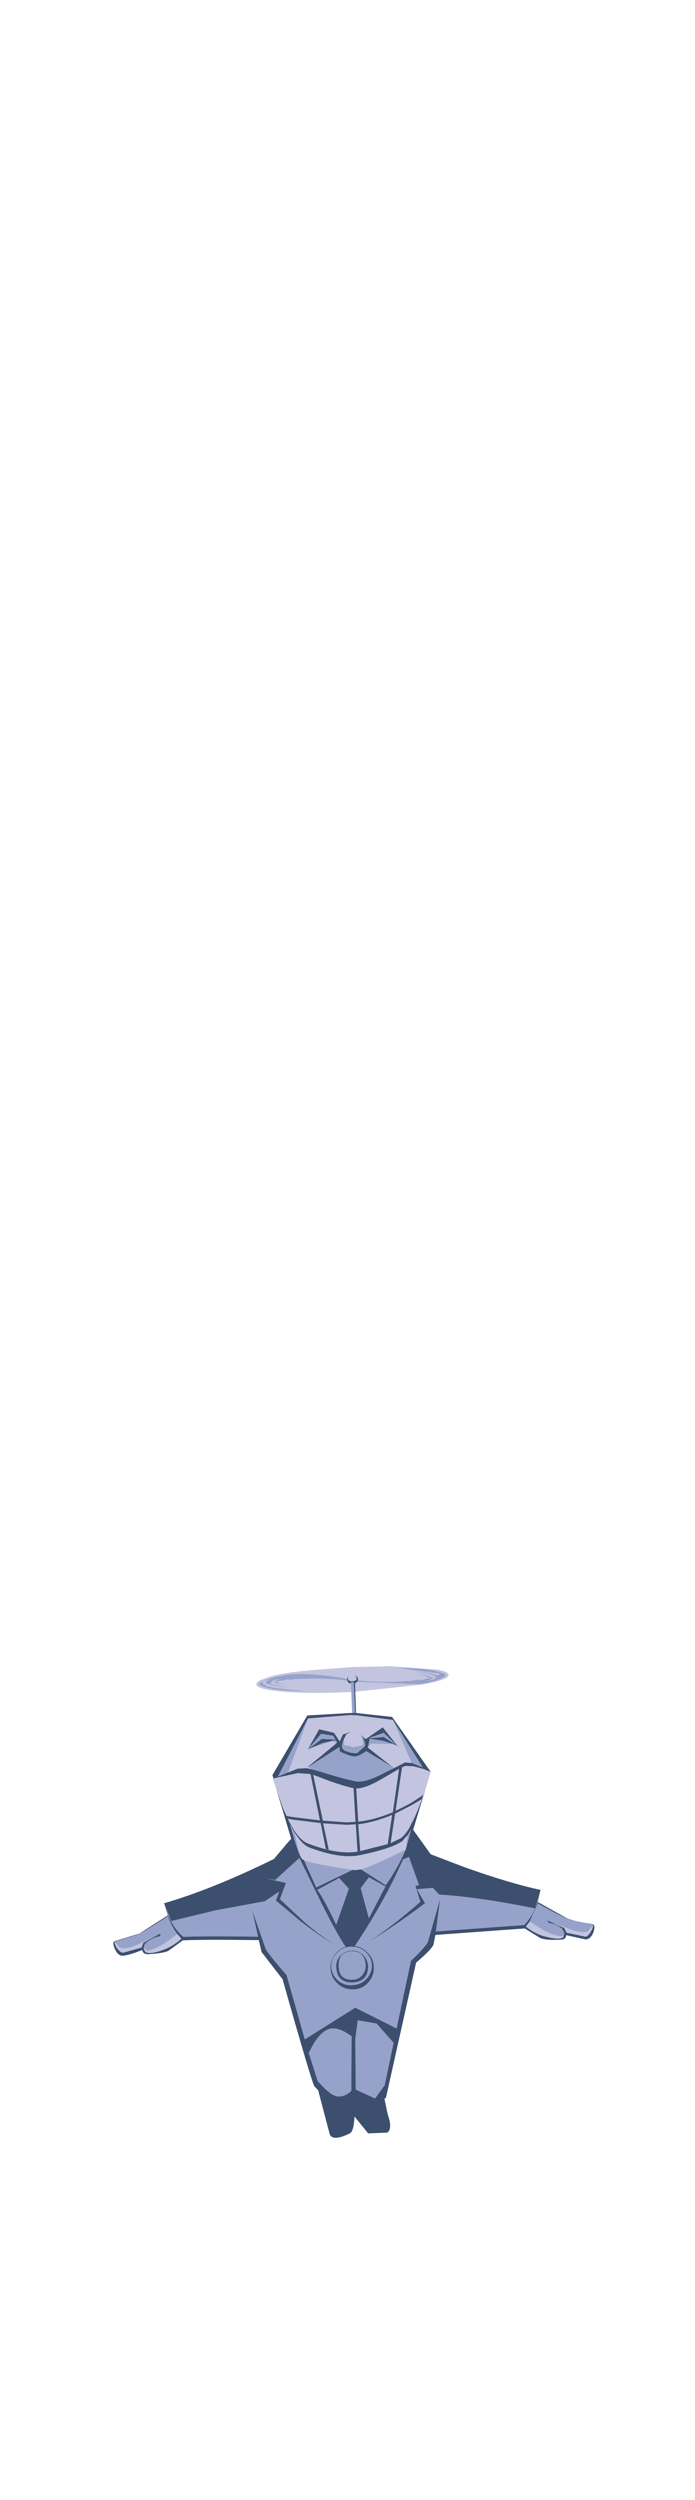 <?xml version="1.0" encoding="UTF-8" standalone="no"?>
<svg xmlns:xlink="http://www.w3.org/1999/xlink" height="454.65px" width="126.45px" xmlns="http://www.w3.org/2000/svg">
  <g transform="matrix(1.0, 0.0, 0.0, 1.0, 74.7, 261.55)">
    <use data-characterId="63" height="95.3" transform="matrix(0.9, 0.0, 0.0, 0.9, -54.07, 41.478)" width="97.25" xlink:href="#shape0"/>
  </g>
  <defs>
    <g id="shape0" transform="matrix(1.0, 0.0, 0.0, 1.0, 48.6, 44.6)">
      <path d="M0.7 -41.45 L13.25 -40.95 Q16.3 -41.45 17.8 -42.15 19.4 -42.9 17.55 -43.35 15.25 -44.25 8.65 -44.25 L17.4 -43.1 16.9 -42.7 Q15.2 -43.45 11.25 -43.6 15.35 -43.25 16.5 -42.55 L16.6 -42.3 Q16.5 -41.9 14.7 -41.65 16.15 -42.05 16.05 -42.4 L15.7 -42.35 Q14.75 -42.9 12.35 -43.15 L12.25 -43.15 12.55 -43.1 12.35 -43.15 13.95 -42.8 15.4 -42.25 14.7 -42.1 12.9 -41.6 13.95 -42.0 12.15 -41.75 11.95 -41.7 10.95 -41.55 11.35 -41.65 Q6.25 -41.2 0.8 -41.75 L0.85 -41.95 Q0.8 -42.75 -0.1 -42.7 0.6 -42.65 0.55 -42.15 0.65 -41.65 -0.3 -41.55 -1.15 -41.55 -1.2 -42.15 -1.2 -42.55 -0.65 -42.65 -1.3 -42.55 -1.35 -42.05 -9.25 -43.5 -13.8 -42.8 -16.9 -42.35 -18.3 -41.65 -20.0 -40.9 -18.1 -40.4 -15.7 -39.55 -9.2 -39.55 -16.55 -40.1 -17.95 -40.7 L-17.8 -40.8 Q-18.55 -41.05 -18.5 -41.3 -18.4 -41.75 -16.6 -41.95 -18.4 -41.5 -17.5 -41.0 L-17.4 -41.05 Q-15.45 -40.35 -11.75 -40.2 -15.8 -40.55 -17.0 -41.2 L-16.7 -41.3 -16.7 -41.35 Q-16.6 -41.8 -14.85 -42.0 -16.05 -41.7 -16.05 -41.35 -14.95 -40.85 -12.8 -40.65 -15.15 -41.0 -15.85 -41.5 L-14.35 -41.7 -12.85 -42.15 -13.75 -41.8 -12.8 -41.9 -12.5 -41.9 -11.3 -42.15 -11.85 -41.95 Q-6.85 -42.35 -1.3 -41.7 -1.2 -41.2 -0.6 -41.1 L-0.5 -39.4 Q-8.05 -39.0 -13.65 -39.4 -19.55 -39.85 -19.7 -40.9 -19.85 -41.55 -17.7 -42.2 -15.55 -43.15 -9.1 -43.75 L-2.8 -44.25 -2.7 -44.25 -0.75 -44.4 0.2 -44.45 0.4 -44.45 0.6 -44.45 0.75 -44.45 7.4 -44.6 17.05 -43.9 Q19.05 -43.5 19.15 -42.9 19.4 -41.9 13.85 -40.9 L0.3 -39.45 0.25 -41.15 0.7 -41.45 M-9.25 -34.05 L-0.5 -34.75 -0.15 -34.7 0.25 -34.7 0.45 -34.7 7.9 -33.75 11.7 -25.05 10.35 -25.15 8.2 -24.05 7.3 -24.65 2.85 -28.15 2.85 -28.2 3.45 -28.95 7.85 -28.9 8.75 -28.55 9.2 -28.1 8.85 -28.5 9.0 -28.45 8.8 -28.55 5.85 -32.25 2.6 -30.0 1.9 -30.25 1.35 -30.75 1.75 -30.2 1.8 -28.65 0.0 -28.25 -1.95 -28.7 -2.0 -29.9 -1.5 -30.85 -0.6 -31.35 -2.2 -30.8 -2.85 -29.4 -4.0 -31.15 -7.0 -31.85 -9.3 -27.8 -4.15 -29.55 -3.6 -28.95 -9.0 -24.5 -9.3 -24.3 -9.25 -24.25 -9.6 -24.0 -9.2 -24.25 -8.6 -23.8 -9.6 -24.0 -11.35 -23.9 -13.25 -23.15 -9.25 -34.05 M8.4 -28.85 L8.6 -28.7 8.3 -28.85 8.4 -28.85 M-0.55 -27.1 L-1.65 -27.45 -1.8 -27.5 -0.55 -27.1 M15.55 -23.25 L14.6 -20.1 Q13.3 -16.15 12.1 -13.65 L11.1 -11.7 Q10.25 -10.4 9.5 -9.85 L7.45 -8.85 8.35 -14.8 11.75 -16.55 13.1 -17.35 13.75 -17.75 14.0 -18.6 13.3 -18.1 11.85 -17.15 Q10.15 -16.15 8.45 -15.4 L9.75 -24.15 10.4 -24.45 12.0 -24.4 14.2 -23.8 Q14.8 -23.55 15.55 -23.25 M-15.7 -19.9 L-16.4 -21.9 -11.3 -23.0 -8.75 -22.8 -6.85 -13.45 -12.5 -14.15 -13.35 -14.3 -13.6 -14.35 -13.35 -13.8 -13.2 -13.75 -12.4 -13.6 -6.7 -12.9 -5.65 -7.65 -5.05 -7.5 -6.2 -12.85 -1.5 -12.55 0.4 -12.65 0.75 -7.15 1.3 -7.25 Q-2.75 -6.3 -9.2 -8.75 -10.6 -9.25 -12.0 -11.35 L-13.05 -13.15 -14.3 -15.85 -15.7 -19.9 M0.9 -12.65 Q4.1 -13.05 7.75 -14.55 L6.85 -8.65 1.3 -7.25 0.9 -12.65 M5.8 -21.9 L9.15 -23.85 7.9 -15.1 Q4.25 -13.55 0.9 -13.2 L0.5 -19.9 Q2.3 -19.85 5.8 -21.9 M-11.9 -10.9 Q-10.4 -8.5 -8.95 -7.95 -2.55 -5.55 1.4 -6.45 7.65 -7.75 9.8 -9.25 L10.9 -10.5 10.5 -7.55 Q3.85 -4.25 1.45 -3.55 L0.35 -3.4 0.2 -3.4 Q-8.5 -4.65 -10.1 -5.45 L-10.35 -5.55 -10.45 -5.65 Q-11.1 -6.4 -11.9 -10.9 M35.55 7.0 L38.2 8.65 Q40.1 9.75 41.9 10.0 42.4 9.95 42.55 9.4 L42.35 10.15 42.3 10.2 Q41.4 10.85 37.9 9.8 36.0 9.05 34.8 8.0 L35.55 7.0 M40.6 7.4 L43.6 8.5 Q46.3 9.55 47.45 8.9 L48.3 7.8 Q48.4 8.25 47.9 9.1 L47.05 10.0 46.8 10.05 43.0 9.25 42.55 8.3 40.35 7.35 40.6 7.4 M-8.2 -22.65 L-7.0 -22.2 Q-2.8 -20.55 -0.05 -19.95 L0.35 -13.15 -1.5 -13.05 -6.25 -13.4 -8.2 -22.65 M-35.65 9.55 L-34.85 10.45 Q-36.05 11.6 -37.75 12.4 -41.0 13.8 -42.15 13.15 L-42.45 12.55 -42.5 12.3 -42.45 12.35 -41.8 12.9 Q-40.25 12.7 -38.15 11.35 L-35.65 9.55 M-40.55 10.2 L-42.55 11.3 -42.9 12.25 -46.65 13.3 -46.9 13.25 -47.8 12.45 -48.0 12.2 -48.25 11.65 -48.3 11.15 -47.35 12.2 Q-46.15 12.8 -43.55 11.6 L-40.55 10.2" fill="#c3c4df" fill-rule="evenodd" stroke="none"/>
      <path d="M0.8 -41.75 Q6.25 -41.2 11.35 -41.65 L10.95 -41.55 11.95 -41.7 12.15 -41.75 13.95 -42.0 12.9 -41.6 14.7 -42.1 15.4 -42.25 13.95 -42.8 12.35 -43.15 12.55 -43.1 12.25 -43.15 12.35 -43.15 Q14.75 -42.9 15.7 -42.35 L16.05 -42.4 Q16.15 -42.05 14.7 -41.65 16.5 -41.9 16.6 -42.3 L16.5 -42.55 Q15.35 -43.25 11.25 -43.6 15.2 -43.45 16.9 -42.7 L17.4 -43.1 8.65 -44.25 Q15.25 -44.25 17.55 -43.35 19.4 -42.9 17.8 -42.15 16.3 -41.45 13.25 -40.95 L0.7 -41.45 0.8 -41.75 M-0.5 -39.4 L-0.6 -41.1 -0.6 -41.4 0.0 -41.4 0.25 -35.15 -0.35 -35.15 -0.5 -39.4 M-1.3 -41.7 Q-6.85 -42.35 -11.85 -41.95 L-11.3 -42.15 -12.5 -41.9 -12.8 -41.9 -13.75 -41.8 -12.85 -42.15 -14.35 -41.7 -15.85 -41.5 Q-15.15 -41.0 -12.8 -40.65 -14.95 -40.85 -16.05 -41.35 -16.05 -41.7 -14.85 -42.0 -16.6 -41.8 -16.7 -41.35 L-16.7 -41.3 -17.0 -41.2 Q-15.8 -40.55 -11.75 -40.2 -15.45 -40.35 -17.4 -41.05 L-17.5 -41.0 Q-18.4 -41.5 -16.6 -41.95 -18.4 -41.75 -18.5 -41.3 -18.55 -41.05 -17.8 -40.8 L-17.95 -40.7 Q-16.55 -40.1 -9.2 -39.55 -15.7 -39.55 -18.1 -40.4 -20.0 -40.9 -18.3 -41.65 -16.9 -42.35 -13.8 -42.8 -9.25 -43.5 -1.35 -42.05 L-1.35 -41.9 -1.3 -41.7 M7.9 -33.75 L13.95 -24.15 11.7 -25.05 7.9 -33.75 M8.2 -24.05 L5.9 -22.9 Q2.1 -20.95 0.35 -21.35 -2.0 -21.8 -6.95 -23.35 L-8.6 -23.8 -9.2 -24.25 -2.95 -28.25 -2.9 -28.25 -2.8 -27.35 Q-0.2 -26.1 0.7 -26.45 1.5 -26.7 2.5 -27.45 L7.95 -24.15 7.3 -24.65 8.2 -24.05 M-13.25 -23.15 L-15.35 -22.3 -9.25 -34.05 -13.25 -23.15 M8.3 -28.85 L6.05 -30.3 3.25 -30.05 3.25 -30.15 6.05 -31.15 8.4 -28.85 8.3 -28.85 M7.85 -28.9 L3.45 -28.95 2.85 -28.2 3.2 -29.95 5.9 -29.55 7.85 -28.9 M1.75 -30.2 L2.0 -29.8 Q2.5 -28.8 2.15 -28.35 L0.6 -27.0 -0.55 -27.1 -1.8 -27.5 -2.2 -27.85 Q-2.65 -28.35 -2.1 -29.65 L-2.0 -29.9 -1.95 -28.7 0.0 -28.25 1.8 -28.65 1.75 -30.2 M-9.3 -27.8 L-6.6 -30.95 -4.15 -30.55 -3.7 -29.75 -6.45 -29.9 -9.3 -27.8 -6.3 -29.1 -4.15 -29.55 -3.65 -29.65 -3.35 -29.2 -3.6 -28.95 -4.15 -29.55 -9.3 -27.8 M-9.0 -24.5 L-9.25 -24.25 -9.3 -24.3 -9.0 -24.5 M2.6 -30.0 L2.35 -29.85 1.9 -30.25 2.6 -30.0 M44.75 6.85 L44.95 6.9 45.95 7.1 46.45 7.2 48.1 7.55 Q48.65 7.65 48.05 8.8 47.6 9.75 47.05 10.0 L47.9 9.1 Q48.4 8.25 48.3 7.8 L47.45 8.9 Q46.3 9.55 43.6 8.5 L40.6 7.4 39.05 6.75 39.5 7.3 Q40.65 7.4 42.1 8.4 L42.55 9.3 42.55 9.4 Q42.4 9.95 41.9 10.0 40.1 9.75 38.2 8.65 L35.55 7.0 37.1 3.55 37.15 3.3 Q43.1 6.6 43.8 6.65 L44.75 6.85 M-13.15 -9.2 L-12.85 -9.5 -13.85 -8.4 -13.15 -9.2 M6.4 -0.1 L3.05 6.35 1.4 0.25 3.05 -1.95 6.4 -0.1 M10.9 -10.5 L11.6 -11.6 10.5 -7.55 Q8.8 -3.6 6.45 -0.35 L1.45 -3.55 Q3.85 -4.25 10.5 -7.55 L10.9 -10.5 M0.2 -3.4 L-0.25 -3.45 -7.6 0.1 -10.1 -5.45 Q-8.5 -4.65 0.2 -3.4 M-10.45 -5.65 Q-11.25 -6.55 -12.9 -12.7 L-11.9 -10.9 Q-11.1 -6.4 -10.45 -5.65 M-38.35 3.3 L-36.9 6.9 -27.8 4.7 -18.0 2.9 -15.3 1.1 -15.1 1.0 -15.75 2.75 -10.45 7.2 -10.4 7.2 Q-5.9 10.7 -2.65 12.3 -5.85 10.65 -10.05 7.05 L-14.9 2.5 -14.95 2.5 -13.7 -0.8 -17.65 -1.7 -15.9 -1.4 -11.0 -5.85 -6.7 2.95 Q-3.3 9.75 -1.65 12.1 -2.75 12.4 -3.55 13.3 -4.8 14.7 -4.7 16.45 -4.65 18.25 -3.3 19.5 -2.0 20.75 -0.15 20.7 1.65 20.7 2.9 19.35 4.15 17.95 4.05 16.2 4.0 14.35 2.65 13.15 1.6 12.1 0.2 11.95 6.05 3.25 9.95 -5.55 L11.15 -6.05 13.2 -0.35 12.45 -0.25 13.45 3.0 Q7.55 8.2 2.55 11.35 7.75 8.3 14.4 3.3 L12.75 0.45 16.0 0.2 17.25 1.55 Q25.4 2.05 36.65 4.35 L37.75 0.6 37.1 3.15 36.65 4.35 Q35.75 6.4 34.45 7.7 L16.6 9.0 17.45 2.4 15.0 11.05 Q14.55 12.1 11.55 14.95 L8.65 28.6 0.3 24.4 -9.9 30.8 -13.6 17.8 Q-17.5 13.3 -17.85 12.45 L-20.55 4.65 -19.35 10.05 Q-31.35 9.9 -34.45 10.1 -36.3 8.55 -37.5 5.8 L-38.35 3.3 M1.85 13.7 Q0.85 12.8 -0.45 12.9 L-0.95 12.95 Q-1.95 13.1 -2.7 13.9 -3.65 14.85 -3.55 16.2 -3.4 19.35 -0.25 19.3 2.9 19.15 2.9 16.0 2.8 14.65 1.85 13.7 M0.8 26.95 L4.6 27.6 8.05 31.5 6.25 40.05 4.3 42.75 0.4 40.95 0.3 30.75 0.8 26.95 M2.35 13.1 Q3.6 14.2 3.65 15.85 3.65 17.45 2.5 18.65 1.35 19.8 -0.35 19.85 -2.05 19.95 -3.25 18.85 -4.5 17.7 -4.55 16.1 -4.6 14.5 -3.45 13.35 -2.65 12.5 -1.55 12.2 L-0.6 12.05 0.1 12.1 Q1.35 12.2 2.35 13.1 M2.4 15.8 Q2.45 16.95 1.7 17.85 0.9 18.75 -0.25 18.75 -3.0 18.85 -3.05 16.0 -3.15 13.35 -0.85 13.05 L-0.55 13.0 -0.45 13.0 Q2.25 12.95 2.4 15.8 M-3.55 7.65 Q-6.3 1.9 -7.4 0.6 L-2.95 -1.8 -1.0 0.35 -3.55 7.65 M-48.25 11.65 Q-48.5 11.05 -48.1 10.95 L-43.9 9.7 Q-43.2 9.55 -37.55 5.9 L-37.5 6.15 Q-36.7 8.15 -35.65 9.55 L-38.15 11.35 Q-40.25 12.7 -41.8 12.9 L-42.45 12.35 -42.45 12.25 Q-42.35 11.6 -42.05 11.35 -40.7 10.25 -39.55 10.05 -38.9 9.9 -39.15 9.45 L-40.55 10.2 -43.55 11.6 Q-46.15 12.8 -47.35 12.2 L-48.3 11.15 -48.25 11.65 M-46.9 13.25 Q-47.45 13.05 -48.0 12.2 L-47.8 12.45 -46.9 13.25 M-0.45 30.15 L-0.5 41.2 Q-1.7 42.4 -3.15 42.35 -4.3 42.3 -6.1 40.5 L-7.3 39.25 -9.1 33.55 -8.3 32.0 Q-6.95 29.65 -5.45 28.9 -4.0 28.1 -1.7 29.35 L-0.45 30.15" fill="#96a2c9" fill-rule="evenodd" stroke="none"/>
      <path d="M0.7 -41.45 L0.25 -41.15 0.3 -39.45 0.45 -35.15 7.75 -34.35 15.55 -23.25 Q14.8 -23.55 14.2 -23.8 L12.0 -24.4 10.4 -24.45 9.75 -24.15 8.45 -15.4 Q10.15 -16.15 11.85 -17.15 L13.3 -18.1 14.0 -18.6 13.75 -17.75 13.1 -17.35 11.75 -16.55 8.35 -14.8 7.45 -8.85 9.5 -9.85 Q10.25 -10.4 11.1 -11.7 L12.1 -13.65 Q13.3 -16.15 14.6 -20.1 L12.0 -11.55 15.55 -6.6 22.35 -4.0 Q31.45 -0.75 37.75 0.6 L37.2 3.05 43.3 6.45 44.75 6.85 43.8 6.65 Q43.1 6.6 37.15 3.3 L37.1 3.55 35.55 7.0 34.8 8.0 Q36.0 9.05 37.9 9.8 41.4 10.85 42.3 10.2 L42.35 10.15 42.55 9.4 42.55 9.3 42.1 8.4 Q40.65 7.4 39.5 7.3 L39.05 6.75 40.6 7.4 40.35 7.35 42.55 8.3 43.0 9.25 46.8 10.05 47.05 10.0 Q47.6 9.75 48.05 8.8 48.65 7.65 48.1 7.55 L46.45 7.2 48.15 7.5 Q48.95 7.6 48.45 9.15 47.85 10.65 46.8 10.6 L42.95 9.75 Q42.85 10.65 41.85 10.65 38.4 10.85 37.4 10.15 L34.5 8.35 34.45 8.4 16.5 9.7 16.1 11.7 Q15.6 12.75 12.6 15.3 L6.5 42.6 6.2 42.8 6.85 45.95 Q7.9 48.9 6.75 49.65 L2.9 49.8 0.15 46.4 Q0.0 49.4 -0.8 49.8 -4.15 51.45 -4.85 50.05 L-7.2 41.1 -7.95 40.3 Q-8.45 39.7 -14.4 18.65 L-18.65 13.15 -19.2 10.75 Q-31.35 10.6 -34.45 10.8 L-34.5 10.75 -37.25 12.75 Q-38.05 13.4 -41.6 13.6 -42.3 13.6 -42.6 13.2 L-42.8 12.75 Q-45.1 13.7 -46.6 13.9 -47.65 14.0 -48.3 12.55 -48.95 11.05 -48.2 10.9 L-43.4 9.45 -37.6 5.75 -38.35 3.3 Q-28.55 0.45 -16.15 -5.65 L-13.15 -9.2 -13.85 -8.4 -12.85 -9.5 -12.75 -9.65 -12.65 -9.7 -15.7 -19.9 -14.3 -15.85 -13.05 -13.15 -12.0 -11.35 Q-10.6 -9.25 -9.2 -8.75 -2.75 -6.3 1.3 -7.25 L0.75 -7.15 0.4 -12.65 -1.5 -12.55 -6.2 -12.85 -5.05 -7.5 -5.65 -7.65 -6.7 -12.9 -12.4 -13.6 -13.2 -13.75 -13.35 -13.8 -13.6 -14.35 -13.35 -14.3 -12.5 -14.15 -6.85 -13.45 -8.75 -22.8 -11.3 -23.0 -16.4 -21.9 -16.25 -21.95 -16.45 -22.6 -9.4 -34.65 -0.75 -35.15 -0.35 -35.15 0.25 -35.15 0.0 -41.4 -0.6 -41.4 -0.6 -41.1 Q-1.2 -41.2 -1.3 -41.7 L-1.35 -41.9 -1.35 -42.05 Q-1.3 -42.55 -0.65 -42.65 -1.2 -42.55 -1.2 -42.15 -1.15 -41.55 -0.3 -41.55 0.65 -41.65 0.55 -42.15 0.6 -42.65 -0.1 -42.7 0.8 -42.75 0.85 -41.95 L0.8 -41.75 0.7 -41.45 M7.9 -33.75 L0.45 -34.7 0.25 -34.7 -0.15 -34.7 -0.5 -34.75 -9.25 -34.05 -15.35 -22.3 -13.25 -23.15 -11.35 -23.9 -9.6 -24.0 -8.6 -23.8 -6.95 -23.35 Q-2.0 -21.8 0.35 -21.35 2.1 -20.95 5.9 -22.9 L8.2 -24.05 10.35 -25.15 11.7 -25.05 13.95 -24.15 7.9 -33.75 M8.4 -28.85 L6.05 -31.15 3.25 -30.15 3.25 -30.05 6.05 -30.3 8.3 -28.85 8.6 -28.7 8.4 -28.85 M7.85 -28.9 L5.9 -29.55 3.2 -29.95 2.85 -28.2 2.85 -28.15 7.3 -24.65 7.95 -24.15 2.5 -27.45 Q1.5 -26.7 0.7 -26.45 -0.2 -26.1 -2.8 -27.35 L-2.9 -28.25 -2.95 -28.25 -9.2 -24.25 -9.6 -24.0 -9.25 -24.25 -9.0 -24.5 -3.6 -28.95 -3.35 -29.2 -3.65 -29.65 -4.15 -29.55 -6.3 -29.1 -9.3 -27.8 -6.45 -29.9 -3.7 -29.75 -4.15 -30.55 -6.6 -30.95 -9.3 -27.8 -7.0 -31.85 -4.0 -31.15 -2.85 -29.4 -2.2 -30.8 -0.6 -31.35 -1.5 -30.85 -2.0 -29.9 -2.1 -29.65 Q-2.65 -28.35 -2.2 -27.85 L-1.8 -27.5 -1.65 -27.45 -0.55 -27.1 0.6 -27.0 2.15 -28.35 Q2.5 -28.8 2.0 -29.8 L1.75 -30.2 1.35 -30.75 1.9 -30.25 2.35 -29.85 2.6 -30.0 5.85 -32.25 8.8 -28.55 9.0 -28.45 8.85 -28.5 9.2 -28.1 8.75 -28.55 7.85 -28.9 M5.8 -21.9 Q2.3 -19.85 0.5 -19.9 L0.9 -13.2 Q4.25 -13.55 7.9 -15.1 L9.15 -23.85 5.8 -21.9 M0.9 -12.65 L1.3 -7.25 6.85 -8.65 7.75 -14.55 Q4.1 -13.05 0.9 -12.65 M6.4 -0.1 L3.05 -1.95 1.4 0.25 3.05 6.35 6.4 -0.1 M10.9 -10.5 L9.8 -9.25 Q7.65 -7.75 1.4 -6.45 -2.55 -5.55 -8.95 -7.95 -10.4 -8.5 -11.9 -10.9 L-12.9 -12.7 Q-11.25 -6.55 -10.45 -5.65 L-10.35 -5.55 -10.1 -5.45 -7.6 0.1 -0.25 -3.45 0.2 -3.4 0.35 -3.4 1.45 -3.55 6.45 -0.35 Q8.8 -3.6 10.5 -7.55 L11.6 -11.6 10.9 -10.5 M-38.35 3.3 L-37.5 5.8 Q-36.3 8.55 -34.45 10.1 -31.35 9.9 -19.35 10.05 L-20.55 4.65 -17.85 12.45 Q-17.5 13.3 -13.6 17.8 L-9.9 30.8 0.3 24.4 8.65 28.6 11.55 14.95 Q14.55 12.1 15.0 11.05 L17.45 2.4 16.6 9.0 34.45 7.7 Q35.75 6.4 36.65 4.35 L37.1 3.15 37.75 0.6 36.65 4.35 Q25.4 2.05 17.25 1.55 L16.0 0.2 12.75 0.45 14.4 3.3 Q7.75 8.3 2.55 11.35 7.55 8.2 13.45 3.0 L12.45 -0.25 13.2 -0.35 11.15 -6.05 9.95 -5.55 Q6.05 3.25 0.2 11.95 1.6 12.1 2.65 13.15 4.0 14.35 4.05 16.2 4.15 17.95 2.9 19.35 1.65 20.7 -0.15 20.7 -2.0 20.75 -3.3 19.5 -4.65 18.25 -4.7 16.45 -4.8 14.7 -3.55 13.3 -2.75 12.4 -1.65 12.1 -3.3 9.75 -6.7 2.95 L-11.0 -5.85 -15.9 -1.4 -17.65 -1.7 -13.7 -0.8 -14.95 2.5 -14.9 2.5 -10.05 7.05 Q-5.85 10.65 -2.65 12.3 -5.9 10.7 -10.4 7.2 L-10.45 7.2 -15.75 2.75 -15.1 1.0 -15.3 1.1 -18.0 2.9 -27.8 4.7 -36.9 6.9 -38.35 3.3 M1.85 13.7 Q2.8 14.65 2.9 16.0 2.9 19.15 -0.25 19.3 -3.4 19.35 -3.55 16.2 -3.65 14.85 -2.7 13.9 -1.95 13.1 -0.95 12.95 L-0.45 12.9 Q0.85 12.8 1.85 13.7 M2.4 15.8 Q2.25 12.95 -0.45 13.0 L-0.55 13.0 -0.85 13.05 Q-3.15 13.35 -3.05 16.0 -3.0 18.85 -0.25 18.75 0.9 18.75 1.7 17.85 2.45 16.95 2.4 15.8 M2.35 13.1 Q1.35 12.2 0.1 12.1 L-0.6 12.05 -1.55 12.2 Q-2.65 12.5 -3.45 13.35 -4.6 14.5 -4.55 16.1 -4.5 17.7 -3.25 18.85 -2.05 19.95 -0.35 19.85 1.35 19.8 2.5 18.65 3.65 17.45 3.65 15.85 3.6 14.2 2.35 13.1 M0.8 26.95 L0.3 30.75 0.4 40.95 4.3 42.75 6.25 40.05 8.05 31.5 4.6 27.6 0.8 26.95 M-8.2 -22.65 L-6.25 -13.4 -1.5 -13.05 0.35 -13.15 -0.05 -19.95 Q-2.8 -20.55 -7.0 -22.2 L-8.2 -22.65 M-35.65 9.55 Q-36.7 8.15 -37.5 6.15 L-37.55 5.9 Q-43.2 9.55 -43.9 9.7 L-48.1 10.95 Q-48.5 11.05 -48.25 11.65 L-48.0 12.2 Q-47.45 13.05 -46.9 13.25 L-46.65 13.3 -42.9 12.25 -42.55 11.3 -40.55 10.2 -39.15 9.45 Q-38.9 9.9 -39.55 10.05 -40.7 10.25 -42.05 11.35 -42.35 11.6 -42.45 12.25 L-42.45 12.35 -42.5 12.3 -42.45 12.55 -42.15 13.15 Q-41.0 13.8 -37.75 12.4 -36.05 11.6 -34.85 10.45 L-35.65 9.55 M-3.55 7.65 L-1.0 0.35 -2.95 -1.8 -7.4 0.6 Q-6.3 1.9 -3.55 7.65 M-0.45 30.15 L-1.7 29.35 Q-4.0 28.1 -5.45 28.9 -6.95 29.65 -8.3 32.0 L-9.1 33.55 -7.3 39.25 -6.1 40.5 Q-4.3 42.3 -3.15 42.35 -1.7 42.4 -0.5 41.2 L-0.45 30.15" fill="#3d4f6e" fill-rule="evenodd" stroke="none"/>
    </g>
  </defs>
</svg>
